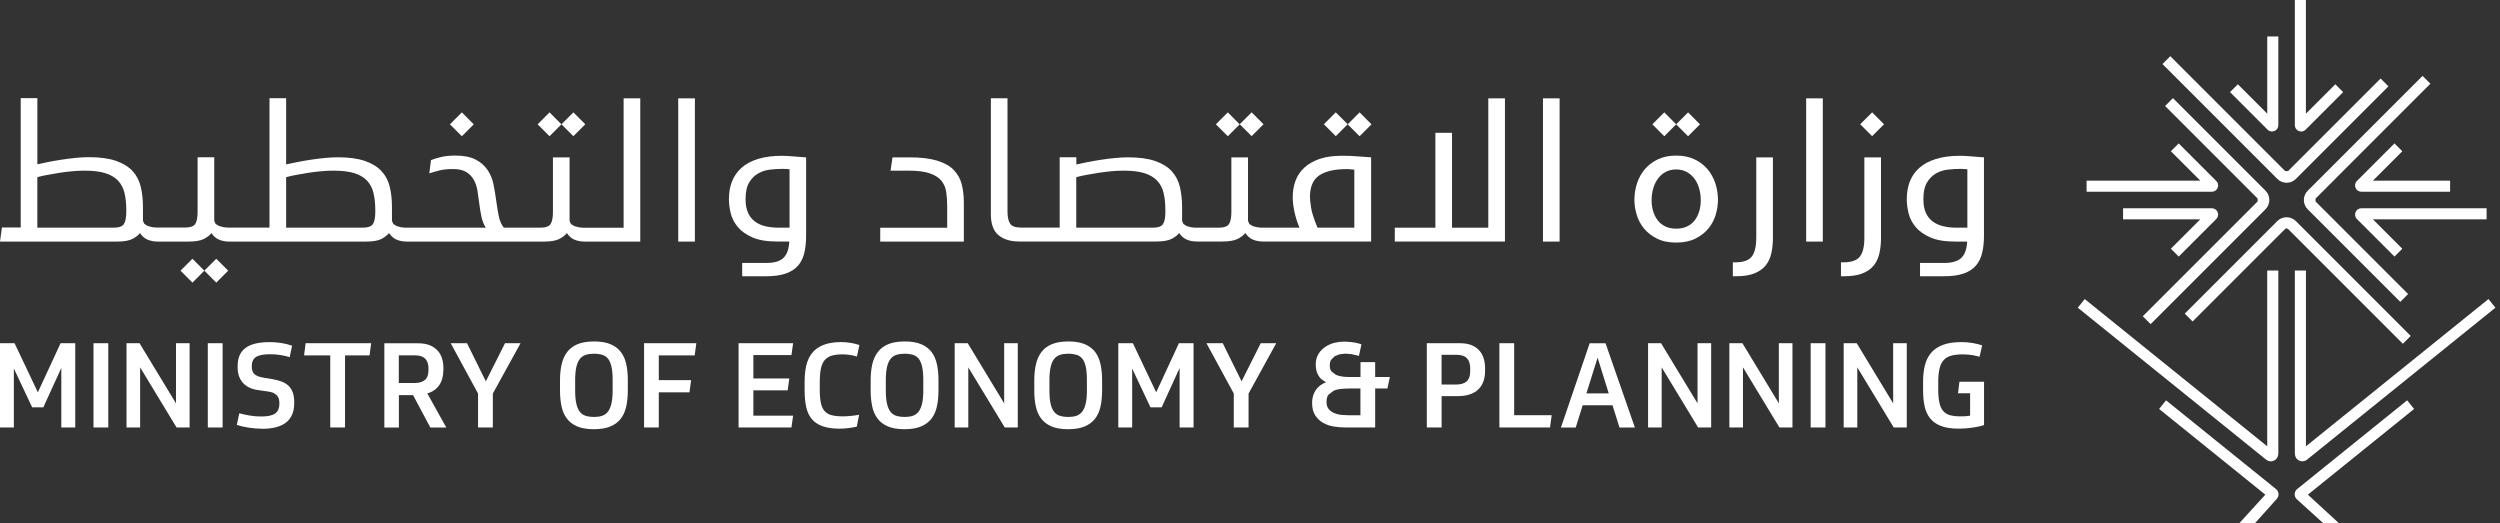 <svg width="301" height="63" viewBox="0 0 301 63" fill="none" xmlns="http://www.w3.org/2000/svg">
<rect x="0" y="0" width="301" height="63" fill="#333333" stroke="none"/>
<path d="M258.936 39.024L257.992 38.08L271.821 24.25V23.905L260.678 12.76L261.622 11.816L272.767 22.959C273.382 23.576 273.382 24.578 272.767 25.194L258.938 39.024H258.936Z" fill="white"/>
<path d="M266.301 23.085H251.225V21.75H264.913L261.373 18.211L262.317 17.267L266.84 21.79C267.059 22.007 267.123 22.332 267.006 22.617C266.889 22.902 266.613 23.085 266.303 23.085" fill="white"/>
<path d="M262.316 30.891L261.372 29.947L264.912 26.408H255.618V25.073H266.302C266.609 25.073 266.886 25.258 267.005 25.543C267.122 25.829 267.058 26.151 266.839 26.37L262.319 30.891H262.316Z" fill="white"/>
<path d="M288.295 17.267L289.239 18.211L285.699 21.75H294.993V23.085H284.309C284.002 23.085 283.725 22.9 283.606 22.615C283.489 22.329 283.553 22.007 283.772 21.788L288.293 17.267H288.295Z" fill="white"/>
<path d="M275.307 22.002C274.902 22.002 274.498 21.85 274.19 21.54L260.361 7.711L261.305 6.767L275.134 20.596H275.481L286.625 9.453L287.569 10.396L276.423 21.542C276.116 21.85 275.711 22.004 275.307 22.004" fill="white"/>
<path d="M277.06 15.835L276.768 15.775C276.485 15.658 276.299 15.381 276.299 15.074V0H277.632V13.686L281.172 10.147L282.116 11.091L277.595 15.614C277.449 15.759 277.254 15.837 277.058 15.837" fill="white"/>
<path d="M273.552 15.835C273.355 15.835 273.16 15.757 273.017 15.611L268.494 11.088L269.438 10.145L272.977 13.684V4.392H274.31V15.076C274.31 15.384 274.127 15.66 273.841 15.777L273.55 15.837" fill="white"/>
<path d="M288.991 36.342L277.848 25.199C277.231 24.584 277.231 23.581 277.848 22.966L291.677 9.136L292.621 10.08L278.792 23.91V24.255L289.935 35.401L288.991 36.344V36.342Z" fill="white"/>
<path d="M288.295 30.893L283.772 26.37C283.556 26.154 283.489 25.829 283.609 25.544C283.726 25.258 284.002 25.075 284.309 25.075H299.386V26.41H285.698L289.237 29.949L288.293 30.893H288.295Z" fill="white"/>
<path d="M289.306 41.394L275.477 27.564L275.304 27.491L275.132 27.564L263.986 38.708L263.042 37.764L274.186 26.618C274.484 26.319 274.882 26.156 275.302 26.156C275.722 26.156 276.122 26.319 276.421 26.618L290.25 40.447L289.306 41.391V41.394Z" fill="white"/>
<path d="M274.098 60.091C274.261 59.927 274.348 59.704 274.334 59.472C274.323 59.242 274.213 59.028 274.034 58.884L260.792 48.2L259.957 49.239L272.745 59.558L269.606 63H271.494L274.1 60.091H274.098Z" fill="white"/>
<path d="M277.867 59.558L290.658 49.237L289.82 48.198L276.578 58.882C276.399 59.025 276.289 59.24 276.278 59.469C276.267 59.699 276.351 59.925 276.514 60.089L279.722 62.995H281.61L277.867 59.556V59.558Z" fill="white"/>
<path d="M272.975 53.735L251.002 36.009L250.164 37.048L272.842 55.343C273.006 55.475 273.205 55.544 273.406 55.544C273.59 55.544 273.773 55.488 273.934 55.373C274.182 55.199 274.31 54.898 274.31 54.595V32.575H272.975V53.735Z" fill="white"/>
<path d="M299.608 36.008L277.635 53.733V32.573H276.299V54.591C276.299 54.894 276.428 55.197 276.675 55.371C276.839 55.486 277.022 55.541 277.204 55.541C277.405 55.541 277.604 55.473 277.769 55.34L300.448 37.045L299.61 36.006L299.608 36.008Z" fill="white"/>
<path d="M21.734 32.588L23.169 34.028L24.604 32.588L23.169 31.154L21.734 32.588Z" fill="white"/>
<path d="M24.604 32.588L26.039 34.028L27.473 32.588L26.039 31.154L24.604 32.588Z" fill="white"/>
<path d="M45.185 25.532C45.185 26.198 45.087 26.68 44.898 26.976C44.708 27.268 44.285 27.414 43.633 27.414H34.451V21.33C34.802 21.233 35.205 21.14 35.667 21.058C36.129 20.97 36.616 20.883 37.131 20.805C37.651 20.727 38.167 20.659 38.682 20.615C39.203 20.566 39.699 20.547 40.175 20.547C41.177 20.547 41.999 20.644 42.641 20.844C43.288 21.043 43.799 21.34 44.178 21.738C44.557 22.137 44.825 22.633 44.966 23.232C45.112 23.825 45.185 24.53 45.185 25.342V25.532ZM15.203 25.532C15.203 26.198 15.105 26.68 14.916 26.976C14.726 27.268 14.303 27.414 13.651 27.414H4.494V21.33C4.844 21.233 5.252 21.14 5.709 21.058C6.171 20.97 6.658 20.883 7.168 20.805C7.674 20.727 8.195 20.659 8.72 20.615C9.245 20.566 9.736 20.547 10.198 20.547C11.2 20.547 12.022 20.644 12.664 20.844C13.311 21.043 13.821 21.34 14.201 21.738C14.58 22.137 14.848 22.633 14.989 23.232C15.134 23.825 15.207 24.53 15.207 25.342V25.532H15.203ZM75.069 27.419H70.196L69.7 27.37L69.161 27.224L68.742 26.976L68.577 26.607V18.947H66.573V25.532C66.573 26.198 66.481 26.68 66.291 26.976C66.102 27.268 65.678 27.414 65.027 27.414H60.66C60.358 27.035 60.154 26.553 60.042 25.984C59.93 25.41 59.833 24.802 59.745 24.16C59.658 23.518 59.551 22.872 59.424 22.23C59.298 21.588 59.064 21.009 58.719 20.489C58.379 19.973 57.902 19.55 57.289 19.224C56.677 18.898 55.855 18.733 54.824 18.733C54.157 18.733 53.574 18.791 53.073 18.913C52.572 19.035 52.178 19.156 51.891 19.282L51.687 20.873C51.94 20.795 52.494 20.62 52.937 20.513C53.384 20.406 53.914 20.352 54.532 20.352C55.213 20.352 55.752 20.474 56.142 20.712C56.531 20.951 56.832 21.267 57.051 21.656C57.265 22.045 57.411 22.487 57.489 22.979C57.566 23.47 57.639 23.98 57.703 24.501C57.766 25.026 57.853 25.541 57.956 26.052C58.058 26.563 58.238 27.015 58.491 27.414H48.798L48.292 27.365L47.767 27.219L47.358 26.971L47.193 26.602V24.929C47.193 24.053 47.106 23.246 46.931 22.507C46.755 21.768 46.425 21.135 45.943 20.61C45.457 20.085 44.791 19.676 43.94 19.38C43.093 19.088 42.004 18.937 40.667 18.937C40.205 18.937 39.689 18.966 39.12 19.02C38.551 19.073 37.977 19.146 37.403 19.234C36.83 19.321 36.285 19.414 35.76 19.521C35.234 19.623 34.797 19.715 34.451 19.793V11.827H32.448V27.404H27.414L26.913 27.355L26.378 27.21L25.96 26.962L25.795 26.592V18.932H23.791V25.517C23.791 26.183 23.699 26.665 23.509 26.962C23.319 27.253 22.896 27.399 22.245 27.399H18.821L18.315 27.351L17.79 27.205L17.381 26.957L17.211 26.587V24.914C17.211 24.039 17.128 23.232 16.948 22.492C16.773 21.753 16.443 21.121 15.961 20.596C15.48 20.07 14.809 19.662 13.962 19.365C13.111 19.073 12.022 18.923 10.69 18.923C10.227 18.923 9.717 18.952 9.153 19.005C8.589 19.059 8.02 19.132 7.451 19.219C6.882 19.307 6.332 19.399 5.807 19.506C5.282 19.608 4.844 19.701 4.499 19.779V11.812H2.495V27.39H0.233L0 29.087H14.089C14.916 29.087 15.533 28.98 15.947 28.766C16.36 28.547 16.662 28.314 16.851 28.061C17.104 28.44 17.415 28.707 17.775 28.858C18.135 29.009 18.549 29.087 19.011 29.087H22.692C23.519 29.087 24.141 28.98 24.555 28.766C24.968 28.547 25.27 28.314 25.459 28.061C25.712 28.44 26.018 28.707 26.378 28.858C26.738 29.009 27.147 29.087 27.609 29.087H44.076C44.898 29.087 45.52 28.98 45.934 28.766C46.342 28.547 46.644 28.314 46.838 28.061C47.096 28.44 47.402 28.707 47.762 28.858C48.122 29.009 48.535 29.087 48.997 29.087H65.484C66.311 29.087 66.933 28.98 67.347 28.766C67.76 28.547 68.061 28.314 68.251 28.061C68.504 28.44 68.81 28.707 69.17 28.858C69.53 29.009 69.939 29.087 70.401 29.087H77.088V11.842H75.084V27.419H75.069Z" fill="white"/>
<path d="M83.664 11.842H81.66V29.087H83.664V11.842Z" fill="white"/>
<path d="M95.062 27.414H93.803C93.185 27.414 92.636 27.356 92.14 27.239C91.648 27.117 91.225 26.923 90.87 26.651C90.51 26.383 90.238 26.028 90.053 25.59C89.859 25.153 89.766 24.618 89.766 23.981C89.766 23.12 89.912 22.449 90.204 21.962C90.496 21.481 90.865 21.111 91.308 20.868C91.751 20.62 92.232 20.474 92.757 20.416C93.278 20.362 93.774 20.333 94.231 20.333L94.659 20.343L95.062 20.377V27.409V27.414ZM94.187 18.757C93.044 18.757 92.072 18.889 91.259 19.137C90.452 19.39 89.786 19.75 89.27 20.212C88.755 20.674 88.376 21.223 88.127 21.86C87.879 22.497 87.763 23.203 87.763 23.981C87.763 24.506 87.831 25.065 87.977 25.663C88.123 26.257 88.4 26.811 88.823 27.322C89.241 27.832 89.839 28.255 90.598 28.586C91.362 28.917 92.373 29.082 93.628 29.082H95.033C94.985 29.992 94.751 30.643 94.328 31.052C93.91 31.455 93.219 31.66 92.266 31.66H89.358V33.26H92.266C93.219 33.26 94.007 33.148 94.635 32.924C95.262 32.7 95.748 32.38 96.103 31.961C96.458 31.538 96.706 31.027 96.847 30.424C96.988 29.821 97.056 29.136 97.056 28.372V18.952C96.58 18.918 96.089 18.884 95.568 18.835C95.053 18.787 94.591 18.762 94.177 18.762" fill="white"/>
<path d="M114.821 20.45C114.349 19.973 113.683 19.604 112.827 19.341C111.966 19.078 110.862 18.947 109.51 18.947H107.458L107.22 20.547H109.369C110.464 20.547 111.324 20.654 111.942 20.868C112.564 21.087 113.031 21.379 113.338 21.753C113.644 22.128 113.844 22.575 113.921 23.1C113.999 23.625 114.043 24.199 114.043 24.817V27.419H105.98V29.092H116.047V24.418C116.047 23.591 115.959 22.843 115.789 22.176C115.614 21.51 115.293 20.936 114.821 20.459" fill="white"/>
<path d="M163.065 27.414H158.63C158.197 26.383 157.939 25.571 157.852 24.982C157.764 24.394 157.72 23.961 157.72 23.694C157.72 22.473 158.1 21.607 158.853 21.106C159.612 20.605 160.716 20.357 162.18 20.357L162.608 20.382L163.06 20.43V27.414H163.065ZM140.31 25.532C140.31 26.198 140.217 26.68 140.028 26.976C139.838 27.273 139.415 27.414 138.763 27.414H129.581V21.335C129.932 21.238 130.335 21.145 130.797 21.058C131.259 20.975 131.746 20.887 132.261 20.81C132.777 20.732 133.297 20.664 133.812 20.615C134.328 20.566 134.829 20.547 135.301 20.547C136.302 20.547 137.124 20.644 137.771 20.844C138.413 21.043 138.924 21.34 139.308 21.738C139.687 22.137 139.955 22.633 140.096 23.232C140.242 23.825 140.31 24.53 140.31 25.342V25.532ZM161.465 18.757C160.463 18.757 159.593 18.889 158.863 19.137C158.134 19.39 157.526 19.74 157.049 20.177C156.573 20.615 156.217 21.131 155.989 21.738C155.76 22.341 155.644 23.003 155.644 23.718C155.644 24.258 155.712 24.851 155.848 25.483C155.984 26.12 156.183 26.762 156.456 27.414H151.879L151.379 27.365L150.844 27.224L150.425 26.971L150.26 26.602V18.947H148.256V25.532C148.256 26.198 148.164 26.68 147.969 26.976C147.78 27.273 147.357 27.414 146.705 27.414H143.928L143.422 27.365L142.897 27.224L142.488 26.971L142.323 26.602V24.934C142.323 24.058 142.236 23.251 142.061 22.512C141.885 21.773 141.555 21.14 141.073 20.61C140.592 20.085 139.926 19.676 139.074 19.385C138.223 19.088 137.134 18.942 135.801 18.942C135.339 18.942 134.824 18.971 134.255 19.025C133.686 19.078 133.117 19.151 132.543 19.239C131.969 19.326 131.425 19.419 130.899 19.526C130.374 19.623 129.941 19.72 129.591 19.798V18.937H127.587V27.404H122.972C122.272 27.404 121.82 27.244 121.61 26.918C121.406 26.592 121.304 26.115 121.304 25.498V11.832H119.3V25.785C119.3 26.976 119.612 27.822 120.234 28.328C120.852 28.829 121.669 29.077 122.69 29.077H139.211C140.037 29.077 140.655 28.97 141.068 28.756C141.482 28.542 141.783 28.309 141.973 28.051C142.226 28.435 142.537 28.698 142.897 28.853C143.257 29.009 143.67 29.077 144.132 29.077H147.172C147.999 29.077 148.616 28.97 149.03 28.756C149.443 28.542 149.744 28.309 149.934 28.051C150.187 28.435 150.498 28.698 150.853 28.853C151.213 29.004 151.617 29.077 152.084 29.077H165.083V18.942C164.573 18.908 164.038 18.874 163.473 18.825C162.909 18.777 162.248 18.752 161.484 18.752" fill="white"/>
<path d="M179.192 27.414H174.824V15.99H172.821V27.414H167.933V29.082H181.195V11.842H179.192V27.414Z" fill="white"/>
<path d="M187.776 11.842H185.773V29.087H187.776V11.842Z" fill="white"/>
<path d="M204.593 25.42C204.471 25.828 204.296 26.188 204.058 26.509C203.819 26.826 203.518 27.073 203.139 27.258C202.764 27.438 202.321 27.531 201.816 27.531C201.31 27.531 200.867 27.438 200.493 27.258C200.118 27.073 199.812 26.826 199.574 26.509C199.335 26.188 199.156 25.828 199.034 25.42C198.917 25.016 198.854 24.584 198.854 24.122C198.854 23.596 198.922 23.105 199.058 22.653C199.194 22.201 199.389 21.807 199.642 21.476C199.895 21.14 200.206 20.878 200.571 20.688C200.935 20.498 201.349 20.401 201.811 20.401C202.273 20.401 202.686 20.498 203.051 20.688C203.416 20.878 203.727 21.14 203.985 21.476C204.238 21.807 204.432 22.201 204.568 22.653C204.704 23.105 204.773 23.596 204.773 24.122C204.773 24.584 204.709 25.016 204.593 25.42ZM205.57 20.352C205.147 19.861 204.622 19.467 203.994 19.171C203.367 18.879 202.638 18.733 201.811 18.733C200.984 18.733 200.259 18.879 199.632 19.171C199.005 19.467 198.48 19.861 198.056 20.352C197.633 20.844 197.317 21.413 197.103 22.059C196.889 22.706 196.782 23.377 196.782 24.078C196.782 24.652 196.875 25.24 197.059 25.853C197.239 26.471 197.536 27.02 197.94 27.511C198.343 28.002 198.864 28.411 199.501 28.727C200.138 29.048 200.906 29.204 201.816 29.204C202.725 29.204 203.494 29.043 204.131 28.727C204.768 28.411 205.283 28.002 205.692 27.511C206.095 27.02 206.387 26.466 206.572 25.853C206.752 25.245 206.844 24.652 206.844 24.078C206.844 23.377 206.737 22.706 206.523 22.059C206.309 21.413 205.988 20.844 205.57 20.352Z" fill="white"/>
<path d="M211.45 28.678C211.45 29.695 211.27 30.434 210.906 30.896C210.546 31.358 209.875 31.587 208.897 31.587H208.634V33.26H209.062C209.938 33.26 210.658 33.143 211.236 32.914C211.81 32.681 212.258 32.365 212.583 31.961C212.914 31.553 213.138 31.071 213.264 30.502C213.396 29.938 213.459 29.32 213.459 28.654V18.947H211.455V28.678H211.45Z" fill="white"/>
<path d="M219.465 11.842H217.461V29.087H219.465V11.842Z" fill="white"/>
<path d="M224.468 28.678C224.468 29.695 224.288 30.434 223.924 30.896C223.564 31.358 222.893 31.587 221.915 31.587H221.653V33.26H222.081C222.956 33.26 223.681 33.143 224.254 32.914C224.828 32.681 225.276 32.365 225.602 31.961C225.927 31.553 226.151 31.071 226.278 30.502C226.409 29.938 226.472 29.32 226.472 28.654V18.947H224.468V28.678Z" fill="white"/>
<path d="M236.871 27.414H235.611C234.994 27.414 234.439 27.356 233.948 27.234C233.457 27.113 233.034 26.923 232.679 26.651C232.319 26.378 232.047 26.028 231.857 25.59C231.667 25.153 231.575 24.613 231.575 23.981C231.575 23.12 231.721 22.449 232.013 21.967C232.304 21.481 232.674 21.116 233.117 20.868C233.559 20.62 234.041 20.474 234.566 20.416C235.086 20.362 235.582 20.333 236.039 20.333L236.467 20.348L236.871 20.382V27.414ZM237.391 18.83C236.876 18.782 236.414 18.757 236.001 18.757C234.863 18.757 233.88 18.889 233.073 19.142C232.266 19.395 231.599 19.754 231.084 20.216C230.568 20.678 230.189 21.223 229.941 21.86C229.698 22.497 229.576 23.207 229.576 23.981C229.576 24.506 229.644 25.07 229.79 25.663C229.936 26.257 230.213 26.811 230.636 27.322C231.059 27.832 231.653 28.255 232.411 28.586C233.175 28.922 234.187 29.087 235.441 29.087H236.847C236.798 29.992 236.565 30.648 236.142 31.052C235.718 31.455 235.033 31.66 234.08 31.66H231.171V33.26H234.08C235.033 33.26 235.821 33.148 236.448 32.924C237.075 32.7 237.567 32.38 237.917 31.956C238.272 31.538 238.52 31.023 238.656 30.42C238.802 29.817 238.87 29.131 238.87 28.372V18.947C238.393 18.913 237.902 18.879 237.382 18.83" fill="white"/>
<path d="M146.39 14.969L147.829 16.404L149.259 14.969L147.829 13.529L146.39 14.969Z" fill="white"/>
<path d="M150.696 13.525L149.262 14.959L150.696 16.393L152.13 14.959L150.696 13.525Z" fill="white"/>
<path d="M64.73 14.969L66.164 16.404L67.594 14.969L66.164 13.529L64.73 14.969Z" fill="white"/>
<path d="M54.172 14.969L55.606 16.404L57.041 14.969L55.606 13.529L54.172 14.969Z" fill="white"/>
<path d="M69.034 13.529L67.6 14.963L69.034 16.397L70.468 14.963L69.034 13.529Z" fill="white"/>
<path d="M160.827 13.526L159.393 14.96L160.827 16.394L162.261 14.96L160.827 13.526Z" fill="white"/>
<path d="M162.263 14.969L163.693 16.404L165.128 14.969L163.693 13.529L162.263 14.969Z" fill="white"/>
<path d="M198.942 14.969L200.381 16.404L201.811 14.969L200.381 13.529L198.942 14.969Z" fill="white"/>
<path d="M201.811 14.969L203.246 16.404L204.676 14.969L203.246 13.529L201.811 14.969Z" fill="white"/>
<path d="M225.405 13.527L223.971 14.961L225.405 16.396L226.839 14.961L225.405 13.527Z" fill="white"/>
<path d="M1.751 41.323L4.557 47.236L7.295 41.323H9.06V51.468H7.382V44.304L5.213 49.046H3.876L1.668 44.372V51.468H0V41.323H1.751Z" fill="white"/>
<path d="M13.038 41.323H11.258V51.468H13.038V41.323Z" fill="white"/>
<path d="M16.798 41.323L21.19 48.564V41.323H22.828V51.468H21.258L16.871 44.231V51.468H15.232V41.323H16.798Z" fill="white"/>
<path d="M26.801 41.323H25.021V51.468H26.801V41.323Z" fill="white"/>
<path d="M31.548 51.614C30.979 51.614 30.425 51.57 29.89 51.482C29.355 51.4 28.893 51.288 28.514 51.156L28.81 49.761C29.209 49.868 29.632 49.955 30.075 50.033C30.522 50.106 30.989 50.145 31.471 50.145C32.258 50.145 32.818 50.018 33.148 49.77C33.484 49.517 33.644 49.109 33.644 48.55L33.591 48.044L33.377 47.626L32.944 47.314C32.759 47.232 32.521 47.169 32.224 47.13L31.086 46.969C30.279 46.857 29.666 46.561 29.243 46.089C28.82 45.612 28.611 44.995 28.611 44.236V44.095C28.611 43.088 28.927 42.349 29.564 41.887C30.201 41.42 31.164 41.191 32.458 41.191C32.964 41.191 33.43 41.225 33.868 41.298C34.306 41.367 34.739 41.474 35.167 41.62L34.88 43.001C34.559 42.898 34.199 42.811 33.8 42.748C33.401 42.68 32.959 42.651 32.477 42.651C31.719 42.651 31.169 42.758 30.824 42.981C30.478 43.2 30.313 43.579 30.313 44.119C30.313 44.547 30.42 44.858 30.644 45.053C30.863 45.248 31.227 45.389 31.738 45.471L32.847 45.656C33.226 45.724 33.576 45.816 33.897 45.933C34.213 46.055 34.486 46.215 34.714 46.424C34.943 46.633 35.118 46.901 35.24 47.222C35.361 47.543 35.424 47.942 35.424 48.404V48.55C35.424 50.602 34.131 51.628 31.548 51.628" fill="white"/>
<path d="M44.688 41.323L44.494 42.791H41.542V51.468H39.762V42.791H36.611L36.795 41.323H44.688Z" fill="white"/>
<path d="M48.02 46.113H49.912C50.462 46.113 50.88 45.992 51.167 45.744C51.449 45.495 51.59 45.102 51.59 44.562V44.362C51.59 43.312 51.055 42.782 49.98 42.782H48.016V46.113H48.02ZM53.375 44.591C53.375 45.301 53.21 45.899 52.884 46.371C52.558 46.847 52.081 47.178 51.454 47.373L53.735 51.477H51.814L49.732 47.572H48.025V51.477H46.275V41.333H50.35C50.89 41.333 51.357 41.41 51.741 41.566C52.125 41.727 52.436 41.936 52.679 42.203C52.923 42.466 53.103 42.777 53.214 43.137C53.331 43.492 53.385 43.876 53.385 44.285V44.596L53.375 44.591Z" fill="white"/>
<path d="M58.495 45.914L60.805 41.323H62.673L59.337 47.382V51.468H57.557V47.382L54.264 41.323H56.229L58.495 45.914Z" fill="white"/>
<path d="M71.505 50.203C71.865 50.203 72.186 50.159 72.468 50.072C72.745 49.989 72.984 49.824 73.173 49.59C73.363 49.352 73.509 49.026 73.611 48.613C73.708 48.2 73.762 47.669 73.762 47.023V45.768C73.762 45.116 73.713 44.576 73.626 44.163C73.533 43.755 73.397 43.429 73.212 43.195C73.022 42.962 72.789 42.801 72.507 42.719C72.225 42.636 71.889 42.587 71.51 42.587C71.131 42.587 70.824 42.631 70.542 42.719C70.26 42.806 70.022 42.967 69.832 43.195C69.642 43.429 69.497 43.755 69.399 44.163C69.302 44.576 69.249 45.111 69.249 45.768V47.023C69.249 47.674 69.297 48.209 69.394 48.618C69.487 49.026 69.633 49.347 69.817 49.586C70.007 49.824 70.241 49.984 70.523 50.067C70.8 50.15 71.131 50.198 71.515 50.198M71.5 41.109C72.327 41.109 73.003 41.226 73.528 41.449C74.053 41.678 74.472 41.999 74.778 42.412C75.08 42.826 75.294 43.317 75.41 43.891C75.532 44.46 75.59 45.092 75.59 45.782V47.008C75.59 47.699 75.527 48.336 75.405 48.91C75.279 49.483 75.07 49.975 74.763 50.383C74.457 50.792 74.044 51.108 73.509 51.336C72.979 51.565 72.308 51.677 71.5 51.677C70.693 51.677 70.012 51.565 69.482 51.336C68.957 51.108 68.538 50.787 68.237 50.373C67.931 49.965 67.722 49.469 67.605 48.9C67.483 48.331 67.425 47.699 67.425 47.008V45.782C67.425 45.092 67.488 44.455 67.615 43.881C67.746 43.307 67.965 42.816 68.271 42.403C68.577 41.989 68.996 41.668 69.516 41.449C70.036 41.226 70.698 41.114 71.495 41.114" fill="white"/>
<path d="M83.838 41.323L83.639 42.791H79.32V45.768H83.211L83.011 47.236H79.32V51.468H77.545V41.323H83.838Z" fill="white"/>
<path d="M95.49 41.323L95.291 42.748H90.705V45.568H95.033L94.834 46.993H90.705V50.043H95.49L95.291 51.468H88.925V41.323H95.49Z" fill="white"/>
<path d="M101.132 51.614C100.296 51.614 99.6 51.516 99.051 51.322C98.501 51.127 98.064 50.84 97.743 50.456C97.422 50.072 97.193 49.59 97.067 49.007C96.94 48.428 96.877 47.757 96.877 46.998V45.933C96.877 45.218 96.945 44.572 97.081 43.988C97.218 43.404 97.456 42.908 97.787 42.495C98.117 42.082 98.565 41.761 99.134 41.532C99.703 41.303 100.403 41.187 101.249 41.187C101.658 41.187 102.052 41.221 102.441 41.284C102.825 41.352 103.165 41.435 103.472 41.542L103.175 42.923C102.956 42.855 102.698 42.797 102.397 42.743C102.1 42.694 101.779 42.665 101.449 42.665C100.952 42.665 100.534 42.714 100.189 42.806C99.844 42.904 99.557 43.069 99.333 43.312C99.109 43.55 98.949 43.891 98.852 44.314C98.754 44.742 98.701 45.291 98.701 45.953V46.921C98.701 47.572 98.745 48.112 98.837 48.53C98.929 48.949 99.08 49.274 99.299 49.513C99.518 49.751 99.805 49.911 100.165 49.999C100.525 50.082 100.972 50.13 101.502 50.13C101.779 50.13 102.091 50.111 102.441 50.077C102.791 50.043 103.122 49.999 103.438 49.941L103.156 51.366C102.844 51.443 102.504 51.502 102.144 51.545C101.784 51.589 101.449 51.609 101.132 51.609" fill="white"/>
<path d="M108.909 50.203C109.269 50.203 109.59 50.159 109.872 50.072C110.154 49.989 110.387 49.824 110.577 49.59C110.767 49.352 110.912 49.026 111.015 48.613C111.112 48.2 111.165 47.669 111.165 47.023V45.768C111.165 45.116 111.117 44.576 111.029 44.163C110.937 43.755 110.801 43.429 110.616 43.195C110.426 42.962 110.193 42.801 109.911 42.719C109.629 42.636 109.293 42.587 108.914 42.587C108.534 42.587 108.233 42.631 107.946 42.719C107.664 42.801 107.425 42.967 107.236 43.195C107.046 43.429 106.9 43.755 106.803 44.163C106.706 44.576 106.652 45.111 106.652 45.768V47.023C106.652 47.674 106.701 48.209 106.798 48.618C106.891 49.026 107.036 49.347 107.221 49.586C107.411 49.824 107.644 49.984 107.926 50.067C108.208 50.15 108.534 50.198 108.919 50.198M108.904 41.109C109.731 41.109 110.407 41.226 110.932 41.449C111.457 41.678 111.875 41.999 112.182 42.412C112.483 42.826 112.697 43.317 112.814 43.891C112.936 44.46 112.994 45.092 112.994 45.782V47.008C112.994 47.699 112.931 48.336 112.809 48.91C112.688 49.483 112.474 49.975 112.167 50.383C111.861 50.792 111.447 51.108 110.912 51.336C110.382 51.565 109.711 51.677 108.904 51.677C108.097 51.677 107.416 51.565 106.886 51.336C106.356 51.108 105.942 50.787 105.641 50.373C105.334 49.965 105.125 49.469 105.008 48.9C104.887 48.331 104.828 47.699 104.828 47.008V45.782C104.828 45.092 104.892 44.455 105.018 43.881C105.149 43.307 105.368 42.816 105.675 42.403C105.981 41.989 106.399 41.668 106.92 41.449C107.445 41.226 108.101 41.114 108.899 41.114" fill="white"/>
<path d="M116.515 41.323L120.902 48.564V41.323H122.541V51.468H120.975L116.583 44.231V51.468H114.944V41.323H116.515Z" fill="white"/>
<path d="M128.609 50.203C128.969 50.203 129.29 50.159 129.572 50.072C129.849 49.989 130.082 49.824 130.277 49.59C130.466 49.352 130.612 49.026 130.715 48.613C130.812 48.2 130.865 47.669 130.865 47.023V45.768C130.865 45.116 130.817 44.576 130.729 44.163C130.637 43.755 130.505 43.429 130.316 43.195C130.131 42.962 129.897 42.801 129.611 42.719C129.324 42.636 128.993 42.587 128.614 42.587C128.234 42.587 127.928 42.631 127.646 42.719C127.364 42.806 127.125 42.967 126.936 43.195C126.746 43.429 126.6 43.755 126.503 44.163C126.406 44.576 126.352 45.111 126.352 45.768V47.023C126.352 47.674 126.401 48.209 126.493 48.618C126.59 49.026 126.732 49.347 126.921 49.586C127.111 49.824 127.344 49.984 127.626 50.067C127.904 50.15 128.234 50.198 128.618 50.198M128.604 41.109C129.431 41.109 130.107 41.226 130.632 41.449C131.157 41.678 131.575 41.999 131.882 42.412C132.183 42.826 132.392 43.317 132.514 43.891C132.631 44.46 132.694 45.092 132.694 45.782V47.008C132.694 47.699 132.631 48.336 132.509 48.91C132.387 49.483 132.174 49.975 131.867 50.383C131.561 50.792 131.142 51.108 130.612 51.336C130.082 51.565 129.411 51.677 128.604 51.677C127.797 51.677 127.116 51.565 126.586 51.336C126.056 51.108 125.642 50.787 125.341 50.373C125.034 49.965 124.825 49.469 124.704 48.9C124.587 48.331 124.528 47.699 124.528 47.008V45.782C124.528 45.092 124.592 44.455 124.723 43.881C124.849 43.307 125.068 42.816 125.375 42.403C125.681 41.989 126.099 41.668 126.62 41.449C127.14 41.23 127.801 41.114 128.599 41.114" fill="white"/>
<path d="M136.4 41.323L139.206 47.236L141.944 41.323H143.704V51.468H142.026V44.304L139.862 49.046H138.52L136.312 44.372V51.468H134.644V41.323H136.4Z" fill="white"/>
<path d="M149.486 45.914L151.792 41.323H153.659L150.328 47.382V51.468H148.548V47.382L145.255 41.323H147.22L149.486 45.914Z" fill="white"/>
<path d="M173.57 46.298H175.321C175.89 46.298 176.313 46.167 176.595 45.909C176.872 45.656 177.013 45.247 177.013 44.698V44.367C177.013 43.827 176.882 43.419 176.624 43.137C176.361 42.86 175.948 42.719 175.374 42.719H173.565V46.293L173.57 46.298ZM173.57 47.694V51.468H171.79V41.323H175.778C176.318 41.323 176.78 41.401 177.159 41.551C177.538 41.702 177.849 41.916 178.093 42.188C178.336 42.456 178.516 42.772 178.628 43.132C178.744 43.497 178.803 43.891 178.803 44.319V44.659C178.803 45.636 178.521 46.39 177.961 46.911C177.402 47.431 176.58 47.694 175.496 47.694H173.575H173.57Z" fill="white"/>
<path d="M182.305 41.323V49.989H186.823L186.623 51.468H180.525V41.323H182.305Z" fill="white"/>
<path d="M191 47.368H193.694L192.352 43.064L191 47.368ZM194.146 48.793H190.557L189.716 51.473H187.936L191.398 41.328H193.305L196.84 51.473H194.988L194.146 48.793Z" fill="white"/>
<path d="M199.992 41.323L204.384 48.564V41.323H206.023V51.468H204.452L200.065 44.231V51.468H198.427V41.323H199.992Z" fill="white"/>
<path d="M209.787 41.323L214.174 48.564V41.323H215.813V51.468H214.242L209.855 44.231V51.468H208.216V41.323H209.787Z" fill="white"/>
<path d="M219.786 41.323H218.006V51.468H219.786V41.323Z" fill="white"/>
<path d="M223.55 41.323L227.937 48.564V41.323H229.576V51.468H228.005L223.618 44.231V51.468H221.979V41.323H223.55Z" fill="white"/>
<path d="M236.355 42.665C235.81 42.665 235.353 42.714 234.974 42.811C234.595 42.904 234.283 43.074 234.05 43.322C233.812 43.57 233.637 43.905 233.53 44.333C233.423 44.761 233.364 45.301 233.364 45.958V46.911C233.364 47.558 233.413 48.088 233.51 48.506C233.603 48.924 233.758 49.255 233.972 49.498C234.186 49.736 234.463 49.907 234.804 49.994C235.149 50.087 235.567 50.13 236.073 50.13L236.637 50.116L237.201 50.048V47.353H235.747L235.917 45.958H238.879V51.171C238.548 51.293 238.101 51.4 237.547 51.482C236.987 51.565 236.414 51.609 235.815 51.609C234.935 51.609 234.21 51.497 233.656 51.273C233.097 51.05 232.664 50.733 232.353 50.325C232.041 49.916 231.827 49.43 231.711 48.866C231.599 48.302 231.541 47.674 231.541 46.993V45.909C231.541 45.218 231.613 44.577 231.755 43.993C231.9 43.409 232.144 42.913 232.489 42.5C232.834 42.087 233.306 41.766 233.904 41.532C234.502 41.299 235.256 41.187 236.17 41.187C236.637 41.187 237.094 41.226 237.547 41.308C237.999 41.386 238.364 41.483 238.651 41.586L238.339 42.952C238.072 42.874 237.775 42.811 237.449 42.753C237.119 42.699 236.759 42.67 236.36 42.67" fill="white"/>
<path d="M162.404 46.779C162.107 46.779 161.786 46.794 161.456 46.823C161.139 46.852 160.848 46.925 160.58 47.042L159.948 47.523C159.792 47.723 159.714 48.01 159.714 48.375C159.714 48.739 159.802 49.055 159.977 49.255C160.167 49.474 160.4 49.644 160.682 49.751C160.974 49.868 161.3 49.941 161.635 49.96C161.995 49.984 162.331 49.999 162.642 49.999H163.795V46.775H162.404V46.779ZM161.932 51.463C161.504 51.463 161.057 51.429 160.604 51.356C160.142 51.283 159.71 51.137 159.325 50.923C158.931 50.704 158.606 50.403 158.358 50.018C158.105 49.629 157.978 49.123 157.978 48.516C157.978 48.122 158.042 47.762 158.168 47.451C158.294 47.139 158.469 46.862 158.688 46.643C158.907 46.424 159.165 46.24 159.466 46.103L159.642 46.026L159.082 45.646C158.888 45.457 158.722 45.218 158.601 44.931C158.479 44.645 158.416 44.289 158.416 43.871C158.416 43.39 158.528 42.967 158.747 42.612C158.961 42.266 159.233 41.984 159.564 41.761C159.894 41.542 160.254 41.381 160.648 41.279C161.037 41.182 161.421 41.133 161.786 41.133C162.088 41.133 162.394 41.153 162.686 41.187C162.983 41.226 163.221 41.25 163.605 41.357L163.916 41.464L163.615 42.855L163.464 42.806L162.725 42.641L162.005 42.578L161.295 42.655L160.682 42.898L160.259 43.331C160.152 43.506 160.104 43.73 160.104 44.002C160.104 44.309 160.172 44.552 160.308 44.717L160.857 45.136C161.096 45.238 161.353 45.306 161.635 45.34C161.927 45.374 162.2 45.393 162.452 45.393H163.804V43.604H165.57V45.393H167.335L167.048 46.77H165.57V51.468H161.937L161.932 51.463Z" fill="white"/>
</svg>
